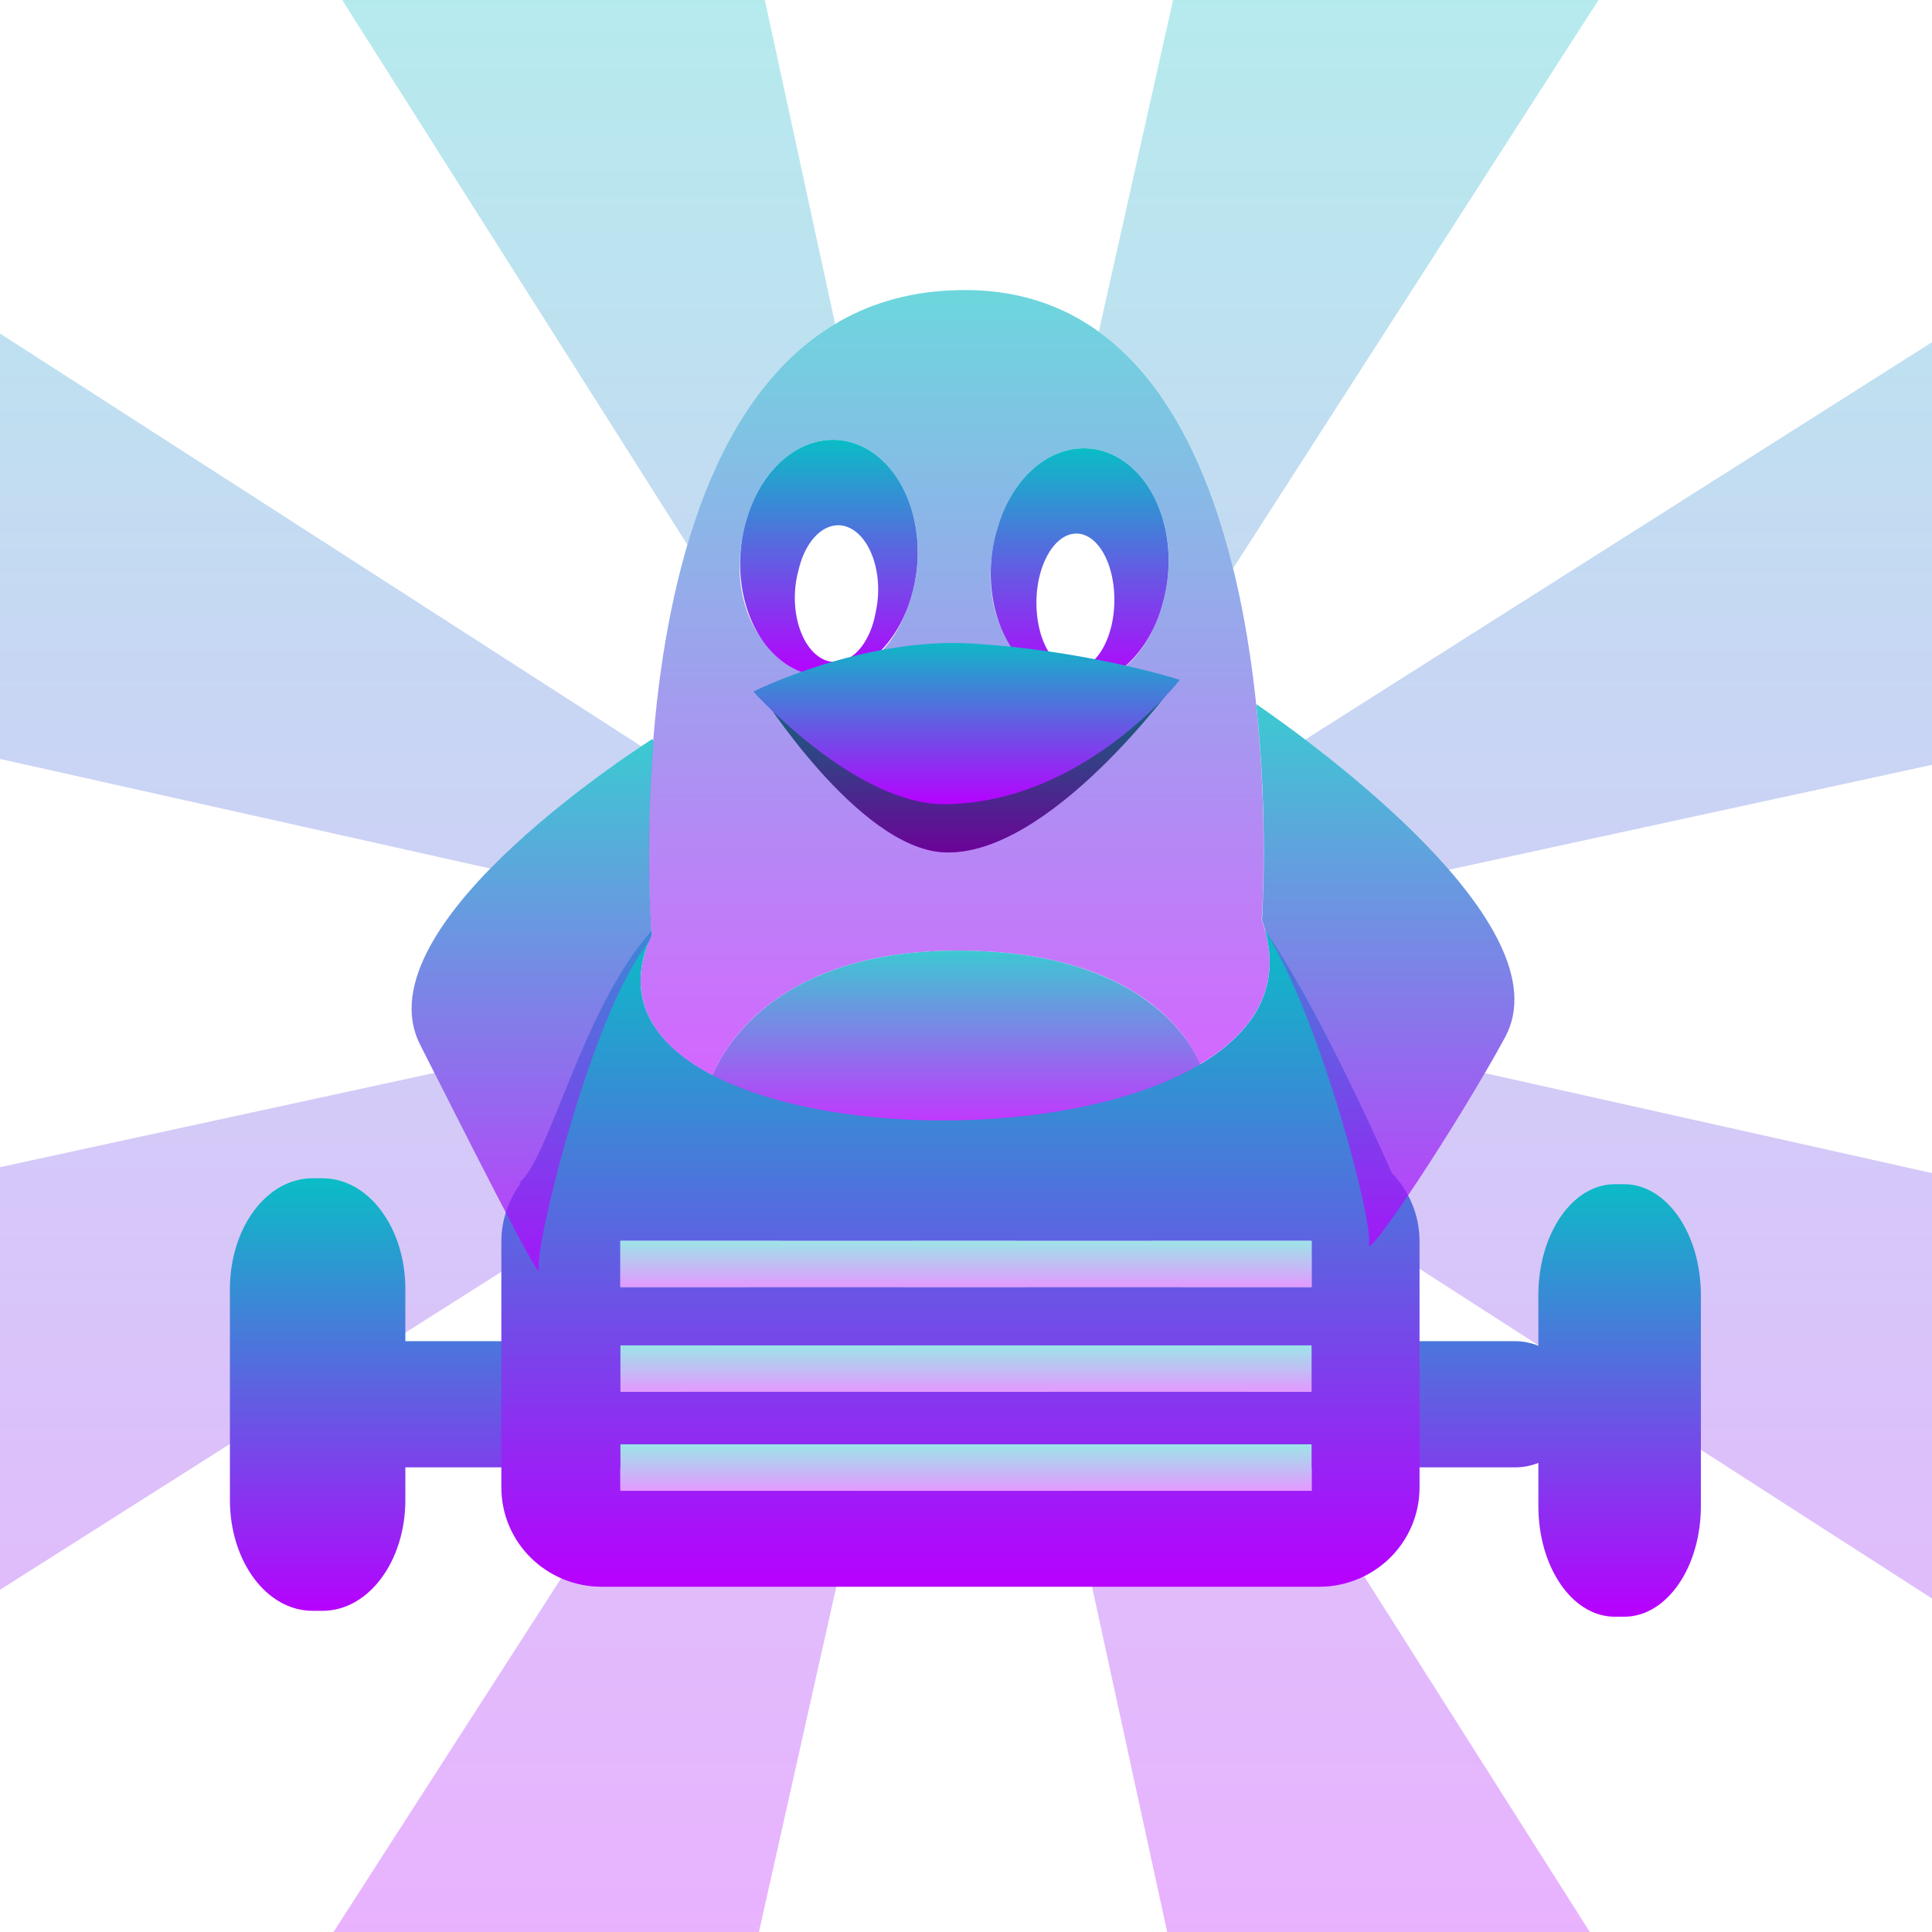 <?xml version="1.0" encoding="UTF-8" standalone="no"?>
<svg
   height="16"
   width="16"
   version="1.1"
   id="svg731"
   xmlns="http://www.w3.org/2000/svg"
   xmlns:svg="http://www.w3.org/2000/svg"
   xmlns:rdf="http://www.w3.org/1999/02/22-rdf-syntax-ns#"
   xmlns:cc="http://creativecommons.org/ns#"
   xmlns:dc="http://purl.org/dc/elements/1.1/">
  <defs>
   <style id="current-color-scheme" type="text/css">
   .ColorScheme-Text { color: #0abdc6; } .ColorScheme-Highlight { color:#5294e2; }
  </style>
  <linearGradient id="arrongin" x1="0%" x2="0%" y1="0%" y2="100%">
   <stop offset="0%" style="stop-color:#dd9b44; stop-opacity:1"/>
   <stop offset="100%" style="stop-color:#ad6c16; stop-opacity:1"/>
  </linearGradient>
  <linearGradient id="aurora" x1="0%" x2="0%" y1="0%" y2="100%">
   <stop offset="0%" style="stop-color:#09D4DF; stop-opacity:1"/>
   <stop offset="100%" style="stop-color:#9269F4; stop-opacity:1"/>
  </linearGradient>
  <linearGradient id="cyberneon" x1="0%" x2="0%" y1="0%" y2="100%">
    <stop offset="0" style="stop-color:#0abdc6; stop-opacity:1"/>
    <stop offset="1" style="stop-color:#ea00d9; stop-opacity:1"/>
  </linearGradient>
  <linearGradient id="fitdance" x1="0%" x2="0%" y1="0%" y2="100%">
   <stop offset="0%" style="stop-color:#1AD6AB; stop-opacity:1"/>
   <stop offset="100%" style="stop-color:#329DB6; stop-opacity:1"/>
  </linearGradient>
  <linearGradient id="oomox" x1="0%" x2="0%" y1="0%" y2="100%">
   <stop offset="0%" style="stop-color:#0abdc6; stop-opacity:1"/>
   <stop offset="100%" style="stop-color:#b800ff; stop-opacity:1"/>
  </linearGradient>
  <linearGradient id="rainblue" x1="0%" x2="0%" y1="0%" y2="100%">
   <stop offset="0%" style="stop-color:#00F260; stop-opacity:1"/>
   <stop offset="100%" style="stop-color:#0575E6; stop-opacity:1"/>
  </linearGradient>
  <linearGradient id="sunrise" x1="0%" x2="0%" y1="0%" y2="100%">
   <stop offset="0%" style="stop-color: #FF8501; stop-opacity:1"/>
   <stop offset="100%" style="stop-color: #FFCB01; stop-opacity:1"/>
  </linearGradient>
  <linearGradient id="telinkrin" x1="0%" x2="0%" y1="0%" y2="100%">
   <stop offset="0%" style="stop-color: #b2ced6; stop-opacity:1"/>
   <stop offset="100%" style="stop-color: #6da5b7; stop-opacity:1"/>
  </linearGradient>
  <linearGradient id="60spsycho" x1="0%" x2="0%" y1="0%" y2="100%">
   <stop offset="0%" style="stop-color: #df5940; stop-opacity:1"/>
   <stop offset="25%" style="stop-color: #d8d15f; stop-opacity:1"/>
   <stop offset="50%" style="stop-color: #e9882a; stop-opacity:1"/>
   <stop offset="100%" style="stop-color: #279362; stop-opacity:1"/>
  </linearGradient>
  <linearGradient id="90ssummer" x1="0%" x2="0%" y1="0%" y2="100%">
   <stop offset="0%" style="stop-color: #f618c7; stop-opacity:1"/>
   <stop offset="20%" style="stop-color: #94ffab; stop-opacity:1"/>
   <stop offset="50%" style="stop-color: #fbfd54; stop-opacity:1"/>
   <stop offset="100%" style="stop-color: #0f83ae; stop-opacity:1"/>
  </linearGradient>
 </defs>
  <path
     id="path700"
     style="display:inline;opacity:1;fill:url(#oomox);fill-opacity:0.3;stroke-width:0.19"
     class="ColorScheme-Text"
     d="M 2.834 0 L 5.693 4.512 C 5.918 3.751 6.293 3.053 6.916 2.682 L 6.334 0 L 2.834 0 z M 9.715 0 L 9.1 2.746 C 9.681 3.166 10.019 3.917 10.213 4.705 L 13.238 0 L 9.715 0 z M 0 2.762 L 0 6.285 L 4.061 7.193 C 4.527 6.715 5.098 6.32 5.311 6.18 L 0 2.762 z M 16 2.834 L 10.809 6.125 C 11.163 6.394 11.636 6.786 11.998 7.203 L 16 6.334 L 16 2.834 z M 5.4 6.316 C 5.394 6.423 5.388 6.524 5.385 6.623 C 5.388 6.526 5.394 6.421 5.4 6.316 z M 5.385 6.623 C 5.382 6.701 5.38 6.776 5.379 6.848 C 5.38 6.774 5.382 6.703 5.385 6.623 z M 10.463 6.787 C 10.472 7.179 10.458 7.447 10.453 7.539 L 10.455 7.539 C 10.461 7.431 10.471 7.174 10.463 6.787 z M 10.355 8.451 C 10.175 8.701 9.855 8.895 9.461 9.031 L 11.336 10.238 C 11.318 10.008 11.13 9.253 10.875 8.568 L 10.355 8.451 z M 5.412 8.49 L 4.971 8.586 C 4.728 9.213 4.535 9.978 4.479 10.326 L 6.412 9.1 C 5.951 8.968 5.584 8.766 5.412 8.49 z M 3.598 8.885 L 0 9.666 L 0 13.166 L 4.375 10.391 C 4.212 10.102 3.864 9.412 3.598 8.885 z M 12.297 8.887 C 11.973 9.443 11.542 10.097 11.391 10.273 L 16 13.238 L 16 9.715 L 12.297 8.887 z M 8.846 9.188 C 8.637 9.225 8.421 9.252 8.201 9.266 L 8.42 10.275 L 9.535 10.275 L 8.846 9.188 z M 7.113 9.238 L 6.445 10.275 L 7.566 10.275 L 7.789 9.277 C 7.559 9.277 7.333 9.265 7.113 9.238 z M 6.197 10.66 L 5.889 11.141 L 7.373 11.141 L 7.48 10.66 L 6.197 10.66 z M 8.504 10.66 L 8.609 11.141 L 10.084 11.141 L 9.779 10.66 L 8.504 10.66 z M 5.641 11.525 L 5.361 11.959 L 7.189 11.959 L 7.287 11.525 L 5.641 11.525 z M 8.693 11.525 L 8.787 11.959 L 10.604 11.959 L 10.328 11.525 L 8.693 11.525 z M 5.137 12.309 L 2.762 16 L 6.285 16 L 7.104 12.346 L 5.137 12.346 L 5.137 12.309 z M 8.871 12.346 L 9.666 16 L 13.166 16 L 10.848 12.346 L 8.871 12.346 z " />
  <path
     id="path699"
     style="display:inline;opacity:1;fill:url(#oomox);stroke-width:0.154"
     class="ColorScheme-Text"
     d="M 2.588 9.758 C 2.209 9.758 1.904 10.167 1.904 10.676 L 1.904 12.422 C 1.904 12.931 2.209 13.34 2.588 13.34 L 2.672 13.34 C 3.051 13.34 3.357 12.931 3.357 12.422 L 3.357 12.152 L 5.137 12.152 L 5.137 11.961 L 10.863 11.961 L 10.863 12.152 L 12.547 12.152 C 12.615 12.152 12.681 12.139 12.74 12.115 L 12.74 12.471 C 12.74 12.98 13.022 13.389 13.373 13.389 L 13.451 13.389 C 13.803 13.389 14.086 12.98 14.086 12.471 L 14.086 10.727 C 14.086 10.218 13.803 9.807 13.451 9.807 L 13.373 9.807 C 13.022 9.807 12.74 10.218 12.74 10.727 L 12.74 11.145 C 12.681 11.121 12.615 11.107 12.547 11.107 L 3.357 11.107 L 3.357 10.676 C 3.357 10.167 3.051 9.758 2.672 9.758 L 2.588 9.758 z M 5.137 11.141 L 10.863 11.141 L 10.863 11.527 L 5.137 11.527 L 5.137 11.141 z " />
  <rect
     style="opacity:0.4;fill:url(#oomox);fill-opacity:1;stroke:none;stroke-width:0.133;stroke-linejoin:round;paint-order:markers fill stroke;stop-color:#000000"
     id="rect1127"
     class="ColorScheme-Text"
     width="5.728"
     height="0.385"
     x="5.136"
     y="10.275" />
  <rect
     style="opacity:0.4;fill:url(#oomox);fill-opacity:1;stroke:none;stroke-width:0.133;stroke-linejoin:round;paint-order:markers fill stroke;stop-color:#000000"
     id="rect1127-3"
     class="ColorScheme-Text"
     width="5.728"
     height="0.385"
     x="5.136"
     y="11.141" />
  <rect
     style="opacity:0.4;fill:url(#oomox);fill-opacity:1;stroke:none;stroke-width:0.133;stroke-linejoin:round;paint-order:markers fill stroke;stop-color:#000000"
     id="rect1127-5"
     class="ColorScheme-Text"
     width="5.728"
     height="0.385"
     x="5.136"
     y="11.96" />
  <path
     id="path697"
     style="display:inline;opacity:0.6;fill:url(#oomox);fill-opacity:1;stroke-width:0.154"
     class="ColorScheme-Text"
     d="M 8.006 2.402 C 4.953 2.384 5.396 7.744 5.396 7.744 C 5.159 8.26 5.407 8.648 5.9 8.904 C 5.997 8.672 6.429 7.89 7.881 7.873 C 9.57 7.854 9.912 8.748 9.936 8.814 C 10.399 8.54 10.64 8.142 10.449 7.619 C 10.449 7.619 10.816 2.419 8.006 2.402 z M 6.879 3.643 C 7.386 3.625 7.732 4.279 7.553 4.918 C 7.209 6.15 5.836 5.544 6.18 4.312 C 6.288 3.921 6.569 3.653 6.879 3.643 z M 8.957 3.713 C 9.465 3.695 9.81 4.349 9.631 4.988 C 9.287 6.22 7.914 5.615 8.258 4.383 C 8.367 3.992 8.647 3.723 8.957 3.713 z " />
  <path
     d="m 5.876,8.97 c 0,0 0.301,-1.077 2.005,-1.097 1.754,-0.02 2.061,0.953 2.061,0.953 0,0 -0.739,0.51 -2.046,0.5 C 6.59,9.317 5.876,8.97 5.876,8.97 Z"
     id="path694"
     class="ColorScheme-Text"
     style="display:inline;opacity:0.8;fill:url(#oomox);fill-opacity:1;stroke-width:0.154" />
  <path
     id="path698"
     style="display:inline;fill:url(#oomox);fill-opacity:1;stroke-width:0.154;opacity:1"
     class="ColorScheme-Text"
     d="M 10.477 7.705 C 11.074 9.818 4.46 9.777 5.396 7.744 C 5.396 7.744 5.395 7.713 5.395 7.709 C 4.818 8.359 4.551 9.602 4.297 9.797 L 4.314 9.797 C 4.214 9.933 4.152 10.099 4.152 10.281 L 4.152 12.318 C 4.152 12.774 4.524 13.141 4.986 13.141 L 10.922 13.141 C 11.384 13.141 11.756 12.774 11.756 12.318 L 11.756 10.281 C 11.756 10.061 11.669 9.862 11.527 9.715 C 11.362 9.342 10.879 8.285 10.477 7.705 z M 5.137 10.275 L 10.863 10.275 L 10.863 10.66 L 5.137 10.66 L 5.137 10.275 z M 5.137 11.141 L 10.863 11.141 L 10.863 11.527 L 5.137 11.527 L 5.137 11.141 z M 5.137 11.959 L 10.863 11.959 L 10.863 12.346 L 5.137 12.346 L 5.137 11.959 z " />
  <path
     id="path696"
     style="display:inline;fill:url(#oomox);fill-opacity:1;stroke-width:0.132;opacity:0.8"
     class="ColorScheme-Text"
     d="m 5.403,6.12 c 0,0 -2.434,1.525 -1.924,2.531 0.358,0.706 1.023,2.034 0.983,1.854 -0.036,-0.168 0.435,-2.117 0.911,-2.702 0.008,-0.019 0.015,-0.039 0.024,-0.059 0,0 -0.057,-0.708 0.015,-1.606 -0.002,-0.005 -0.009,-0.019 -0.009,-0.019 z" />
  <path
     id="path695"
     style="display:inline;fill:url(#oomox);fill-opacity:1;stroke-width:0.132;opacity:0.8"
     class="ColorScheme-Text"
     d="m 10.404,5.832 c 0.103,0.979 0.047,1.787 0.047,1.787 0.011,0.031 0.02,0.06 0.029,0.09 0.471,0.765 0.894,2.432 0.857,2.589 -0.043,0.187 0.732,-0.978 1.128,-1.709 0.498,-0.92 -1.57,-2.42 -2.06,-2.757 z" />
  <path
     id="path701"
     class="ColorScheme-Text"
     style="display:inline;opacity:1;fill:url(#oomox);fill-opacity:1;stroke-width:0.154"
     d="M 8.957 3.713 A 0.731 0.973 4.264 0 0 8.258 4.383 A 0.732 0.973 4.264 1 0 9.631 4.988 A 0.731 0.973 4.264 0 0 8.957 3.713 z M 8.893 4.42 A 0.323 0.564 1.328 0 1 9.209 5.162 A 0.323 0.565 1.328 0 1 8.602 4.803 A 0.323 0.564 1.328 0 1 8.893 4.42 z " />
  <path
     id="path691"
     class="ColorScheme-Text"
     style="display:inline;opacity:1;fill:url(#oomox);fill-opacity:1;stroke:none;stroke-width:0.154"
     d="M 6.879 3.643 A 0.731 0.973 4.264 0 0 6.18 4.312 A 0.732 0.973 4.264 1 0 7.553 4.918 A 0.731 0.973 4.264 0 0 6.879 3.643 z M 6.936 4.35 A 0.341 0.547 1.588 0 1 7.252 5.07 A 0.341 0.547 1.588 1 1 6.613 4.723 A 0.341 0.547 1.588 0 1 6.936 4.35 z " />
  <path
     d="m 6.289,5.727 c 0,0 0.797,-0.05 1.694,0 0.961,0.053 1.758,-0.082 1.758,-0.082 0,0 -1.049,1.453 -1.923,1.414 C 7.105,7.026 6.289,5.727 6.289,5.727 Z"
     id="path693"
     class="ColorScheme-Text"
     style="display:inline;fill:url(#oomox);fill-opacity:1;stroke-width:0.154" />
  <path
     d="m 6.289,5.727 c 0,0 0.797,-0.05 1.694,0 0.961,0.053 1.759,-0.082 1.759,-0.082 0,0 -1.049,1.453 -1.923,1.414 C 7.105,7.026 6.289,5.727 6.289,5.727 Z"
     id="path693-1"
     class="ColorScheme-Text"
     style="display:inline;opacity:0.4;fill:#000000;fill-opacity:1;stroke-width:0.154" />
  <path
     d="m 6.239,5.727 c 0,0 0.897,-0.448 1.794,-0.398 0.961,0.053 1.738,0.301 1.738,0.301 0,0 -0.782,1.014 -1.937,1.03 C 7.084,6.671 6.239,5.727 6.239,5.727 Z"
     id="path693-2"
     class="ColorScheme-Text"
     style="display:inline;fill:url(#oomox);stroke-width:0.154" />
</svg>
